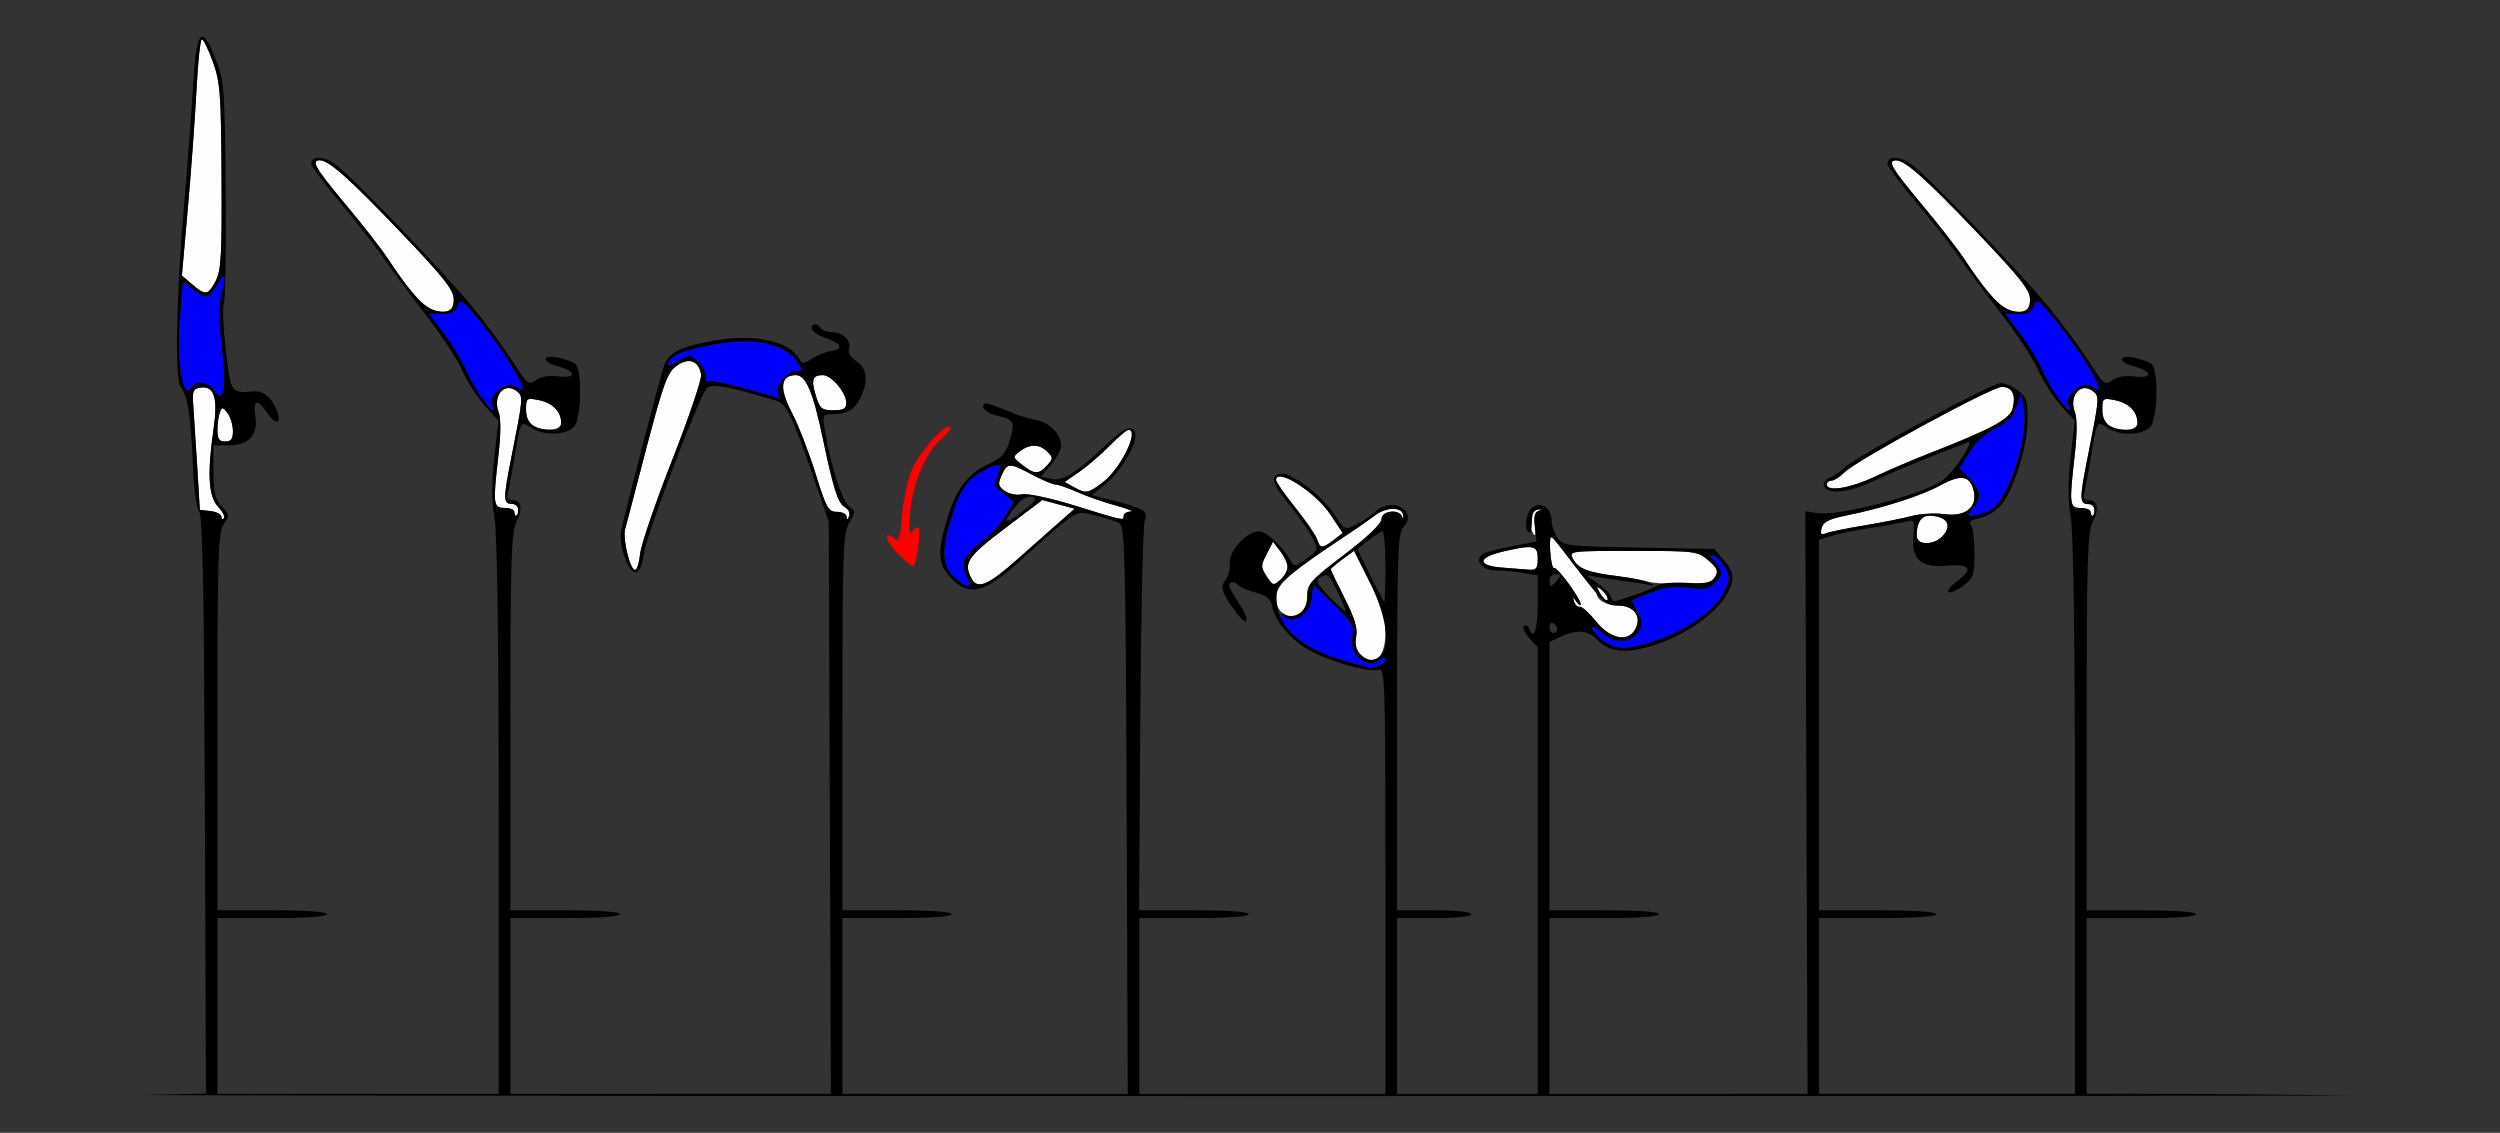 <?xml version="1.0" encoding="UTF-8" standalone="no"?>
<!-- Created with Inkscape (http://www.inkscape.org/) -->

<svg
   xmlns:dc="http://purl.org/dc/elements/1.1/"
   xmlns:cc="http://creativecommons.org/ns#"
   xmlns:rdf="http://www.w3.org/1999/02/22-rdf-syntax-ns#"
   xmlns:svg="http://www.w3.org/2000/svg"
   xmlns="http://www.w3.org/2000/svg"
   xmlns:sodipodi="http://sodipodi.sourceforge.net/DTD/sodipodi-0.dtd"
   xmlns:inkscape="http://www.inkscape.org/namespaces/inkscape"
   id="svg3366"
   version="1.1"
   inkscape:version="0.91 r13725"
   width="800"
   height="362.5"
   viewBox="0 0 800 362.5"
   sodipodi:docname="ub731303.svg">
  <rect x="0" y="0" width="800" height="362.5" fill="#333333" stroke="none"/>
  <defs
     id="defs3370" />
  <sodipodi:namedview
     pagecolor="#cdcdcd"
     bordercolor="#666666"
     borderopacity="1"
     objecttolerance="10"
     gridtolerance="10"
     guidetolerance="10"
     inkscape:pageopacity="0"
     inkscape:pageshadow="2"
     inkscape:window-width="1520"
     inkscape:window-height="937"
     id="namedview3368"
     showgrid="false"
     inkscape:zoom="0.70710678"
     inkscape:cx="328.22723"
     inkscape:cy="118.4028"
     inkscape:window-x="0"
     inkscape:window-y="0"
     inkscape:window-maximized="0"
     inkscape:current-layer="svg3366" />
  <g
     id="g3381"
     transform="translate(-15.325,-2.0329587e-4)">
    <path
       style="fill:#fefefe"
       d="m 450.552,209.259 c -1.376,-1.376 -1.783,-3.15 -1.265,-5.509 0.561,-2.553 -0.421,-5.833 -3.685,-12.314 -2.447,-4.859 -4.449,-9.024 -4.449,-9.256 0,-0.232 1.677,-1.661 3.726,-3.176 l 3.726,-2.755 5.024,9.992 c 3.789,7.536 5.024,11.473 5.024,16.02 0,8.389 -3.6,11.499 -8.101,6.998 z m 75.495,-10.415 c -2.186,-2.72 -4.532,-4.829 -5.215,-4.688 -0.683,0.142 -1.495,-0.586 -1.805,-1.617 -0.501,-1.667 -0.417,-1.667 0.762,0 0.729,1.031 1.335,1.414 1.345,0.85 0.033,-1.756 -7.589,-12.181 -8.496,-11.621 -0.473,0.292 -1.031,-2.087 -1.24,-5.287 -0.425,-6.493 -0.645,-6.622 7.81,4.571 3.278,4.339 6.27,7.578 6.65,7.198 0.949,-0.949 4.055,1.767 4.006,3.503 -0.022,0.775 -0.866,0.318 -1.875,-1.017 -1.009,-1.335 -1.835,-1.869 -1.835,-1.188 0,2.412 3.052,4.239 7.081,4.239 4.956,0 7.528,3.559 5.419,7.5 -2.336,4.365 -8.019,3.263 -12.606,-2.445 z m -100.206,-2.655 c -1.283,-0.747 -2.188,-2.764 -2.188,-4.878 0,-4.039 4.238,-7.956 19.375,-17.907 4.812,-3.164 10.293,-6.942 12.179,-8.396 3.783,-2.917 8.97,-2.899 9.179,0.032 0.077,1.082 -0.089,1.214 -0.391,0.312 -0.869,-2.589 -6.591,-1.931 -6.591,0.758 0,1.464 -4.386,5.661 -11.875,11.364 -10.866,8.275 -11.875,9.402 -11.875,13.26 0,2.889 -0.761,4.624 -2.418,5.511 -2.878,1.54 -2.65,1.542 -5.395,-0.056 z m -99.611,-11.008 c -2.688,-5.022 -1.418,-6.94 10.66,-16.099 l 11.977,-9.082 5.179,1.394 5.179,1.394 -5.198,4.563 c -2.859,2.509 -8.753,7.725 -13.098,11.59 -9.378,8.342 -12.797,9.794 -14.699,6.24 z m 94.438,-0.73 c -1.926,-2.94 -1.928,-3.453 -0.026,-7.131 l 2.05,-3.964 2.328,3.029 c 2.969,3.862 2.984,6.473 0.054,9.125 -2.204,1.995 -2.442,1.938 -4.406,-1.059 z m 121.919,1.641 c -1.253,-0.452 -5.603,-1.231 -9.668,-1.73 -9.483,-1.165 -12.54,-2.349 -14.233,-5.513 -1.355,-2.532 -1.143,-2.56 19.229,-2.56 20.044,0 20.694,0.082 24.106,3.049 2.894,2.516 3.264,3.445 2.115,5.312 -1.134,1.844 -3.05,2.263 -10.332,2.263 -4.917,0 -9.965,-0.37 -11.218,-0.822 z m -326.49,-8.765 c -0.772,-2.867 -1.116,-6.382 -0.764,-7.812 0.352,-1.43 3.446,-13.261 6.876,-26.29 5.441,-20.669 6.667,-24.003 9.614,-26.15 3.907,-2.846 7.195,-1.664 7.861,2.825 0.223,1.502 -3.935,13.773 -9.24,27.268 -5.305,13.496 -9.92,26.975 -10.256,29.954 -0.77,6.833 -2.287,6.909 -4.092,0.205 z m 279.745,4.293 c -7.938,-0.626 -7.73,-3.238 0.408,-5.117 9.932,-2.293 11.155,-2.042 11.155,2.285 0,3.122 -0.471,3.712 -2.812,3.525 -1.547,-0.124 -5.484,-0.436 -8.75,-0.693 z m -59.034,-8.992 c -0.421,-1.326 -3.552,-5.897 -6.959,-10.159 -3.407,-4.262 -6.194,-8.24 -6.194,-8.839 0,-4.2 12.61,3.794 17.406,11.034 l 3.926,5.928 -2.853,2.196 c -3.651,2.81 -4.39,2.788 -5.325,-0.159 z m 191.847,-1.237 c 0,-5.737 2.715,-7.63 8.023,-5.593 4.363,1.674 0.421,7.991 -4.987,7.991 -2.159,0 -3.036,-0.692 -3.036,-2.398 z m -123.27,-1.904 c -1.091,-2.844 -0.004,-6.281 2.034,-6.429 1.333,-0.097 1.383,0.021 0.173,0.414 -1.082,0.352 -1.496,1.853 -1.154,4.183 0.572,3.897 0.072,4.766 -1.054,1.832 z m 92.866,-0.538 c 0.504,-1.927 2.359,-2.878 7.721,-3.956 11.769,-2.366 24.238,-6.359 30.302,-9.703 6.477,-3.571 9.426,-3.121 10.616,1.62 1.343,5.353 -2.583,8.558 -9.347,7.63 -3.021,-0.414 -7.714,-0.155 -10.428,0.576 -2.714,0.731 -9.525,2.086 -15.135,3.011 -5.61,0.925 -11.144,2.059 -12.297,2.52 -1.646,0.659 -1.954,0.294 -1.433,-1.698 z M 86.153,165.33 c 0,-0.756 -1.547,-1.553 -3.438,-1.771 l -3.438,-0.396 -0.877,-14.375 c -0.482,-7.906 -1.045,-16.625 -1.25,-19.375 -0.322,-4.326 -0.005,-5.052 2.355,-5.388 4.364,-0.621 5.602,3.271 4.177,13.128 -2.085,14.419 -1.668,21.686 1.433,24.987 1.492,1.588 2.336,3.265 1.875,3.726 -0.461,0.461 -0.838,0.219 -0.838,-0.537 z m 200.099,0.021 c -0.054,-0.859 -1.461,-1.562 -3.127,-1.562 -2.741,0 -3.392,-1.172 -6.868,-12.359 -2.112,-6.797 -5.525,-15.563 -7.585,-19.479 -4.074,-7.744 -3.605,-11.912 1.338,-11.912 3.228,0 5.469,5.281 8.642,20.367 3.446,16.386 4.829,20.663 7.086,21.926 1.093,0.612 1.678,1.893 1.299,2.847 -0.476,1.201 -0.718,1.254 -0.787,0.172 z m 73.026,-3.546 c -7.886,-2.444 -15.093,-3.981 -16.899,-3.603 -1.756,0.367 -4.223,-0.126 -5.576,-1.115 -2.09,-1.528 -2.22,-2.226 -0.94,-5.036 1.833,-4.022 2.461,-4.031 9.785,-0.137 3.233,1.719 6.566,3.125 7.407,3.125 0.841,0 4.053,1.116 7.137,2.48 3.084,1.364 8.64,3.296 12.346,4.293 3.706,0.997 5.754,1.849 4.551,1.895 -1.203,0.045 -2.188,0.645 -2.188,1.332 0,1.639 0.284,1.697 -15.625,-3.234 z m -179.375,1.984 c 0,-0.688 -1.406,-1.25 -3.125,-1.25 -3.652,0 -3.772,-1.083 -1.915,-17.236 0.739,-6.43 0.749,-11.524 0.026,-13.427 -2.04,-5.366 1.983,-9.872 5.906,-6.616 1.993,1.654 1.969,1.919 -1.938,21.646 -2.568,12.962 -2.519,14.383 0.495,14.383 0.991,0 1.801,0.844 1.801,1.875 0,1.031 -0.281,1.875 -0.625,1.875 -0.344,0 -0.625,-0.562 -0.625,-1.25 z m 178.982,-7.944 -2.893,-1.605 4.809,-3.333 c 2.645,-1.833 7.014,-5.591 9.709,-8.351 2.695,-2.76 5.348,-5.018 5.896,-5.018 3.65,0 -2.37,12.377 -8.173,16.803 -4.757,3.629 -5.348,3.724 -9.349,1.504 z m 241.018,-0.806 c 0,-0.688 0.683,-1.25 1.519,-1.25 0.835,0 2.663,-1.166 4.062,-2.591 3.751,-3.821 47.067,-27.359 50.396,-27.386 3.35,-0.027 4.61,2.471 3.491,6.926 -0.846,3.372 -7.014,6.679 -26.968,14.459 -5.156,2.01 -12.901,5.329 -17.211,7.374 -7.744,3.675 -15.289,4.893 -15.289,2.469 z M 342.403,148.745 c -3.058,-2.434 -3.073,-2.528 -0.699,-4.347 3.153,-2.417 6.271,-2.358 8.794,0.164 1.865,1.865 1.857,2.208 -0.104,4.375 -2.675,2.956 -4.078,2.923 -7.991,-0.192 z M 84.903,137.641 c 0,-2.006 0.348,-4.554 0.773,-5.662 0.694,-1.809 0.944,-1.788 2.46,0.21 0.928,1.223 1.705,3.771 1.727,5.662 0.03,2.617 -0.557,3.438 -2.46,3.438 -1.929,0 -2.5,-0.833 -2.5,-3.648 z M 185.84,136.188 c -1.333,-0.776 -2.188,-2.776 -2.188,-5.118 0,-3.667 0.187,-3.807 4.062,-3.046 4.404,0.865 7.188,3.674 7.188,7.253 0,2.565 -5.307,3.099 -9.062,0.911 z m 90.576,-9.481 c -1.599,-5.211 -1.114,-6.669 2.22,-6.669 2.779,0 7.517,5.621 7.517,8.919 0,1.809 -0.934,2.331 -4.165,2.331 -3.707,0 -4.32,-0.504 -5.571,-4.581 z M 153.028,98.88 C 150.404,97.781 145.522,91.983 139.267,82.538 137.218,79.445 131.18,71.704 125.847,65.338 116.266,53.897 114.742,51.288 117.638,51.288 c 2.944,0 9.429,5.771 26.015,23.15 13.77,14.428 16.875,18.353 16.875,21.329 0,3.96 -2.751,5.102 -7.5,3.113 z m -76.243,-7.904 -3.257,-2.812 1.936,-21.875 c 1.065,-12.031 2.305,-29.047 2.755,-37.812 0.451,-8.766 1.22,-15.938 1.709,-15.938 0.489,0 2.066,3.234 3.503,7.188 2.349,6.463 2.631,10.162 2.794,36.693 0.154,25.047 -0.126,30.1 -1.852,33.438 -2.421,4.681 -3.31,4.812 -7.587,1.12 z"
       id="path3386"
       inkscape:connector-curvature="0"
       sodipodi:nodetypes="ssssscsssssssccssscssssscsssscssssccsscccssssscssscssssssccssssssssssscssssscsssssscccscssssssssssscssssssscsssssscccsssssssscsscsscsssssccscssssssssssssscsscccsssssssssssssssssssssssscsssssss" />
    <path
       style="fill:#0000fe"
       d="m 445.163,211.362 c -8.56,-2.447 -14.79,-6.3 -19.149,-11.841 l -2.794,-3.552 2.8,1.499 c 4.004,2.143 8.589,-1.056 9.114,-6.357 l 0.394,-3.976 6.694,6.466 c 5.609,5.418 6.567,6.975 5.907,9.603 -1.481,5.901 4.562,11.477 8.708,8.035 1.073,-0.89 1.815,-0.987 1.815,-0.237 0,1.204 -2.993,2.889 -4.79,2.698 -0.459,-0.049 -4.375,-1.101 -8.7,-2.338 z m 85.99,-4.71 c -2.686,-0.988 -6.25,-4.28 -6.25,-5.775 0,-0.701 1.302,-0.051 2.893,1.444 6.714,6.307 16.291,0.507 11.425,-6.919 -1.11,-1.694 -1.832,-3.213 -1.606,-3.375 0.227,-0.162 3.117,-1.297 6.422,-2.523 4.325,-1.603 7.598,-1.99 11.674,-1.379 4.455,0.668 6.173,0.388 8.053,-1.313 2.955,-2.674 2.993,-4.021 0.201,-7.171 -1.719,-1.94 -1.786,-2.341 -0.312,-1.873 1.031,0.327 2.7,2.059 3.709,3.848 1.634,2.898 1.604,3.736 -0.273,7.671 -2.818,5.91 -12.273,12.675 -22.006,15.745 -8.092,2.552 -10.6,2.844 -13.931,1.619 z M 320.471,184.47 c -3.803,-3.803 -3.924,-8.474 -0.503,-19.387 2.731,-8.714 4.904,-11.818 10.183,-14.548 5.066,-2.62 6.173,-2.239 4.456,1.53 -1.34,2.941 -1.154,3.55 1.821,5.938 l 3.314,2.66 -2.874,4.744 c -1.581,2.609 -5.201,6.455 -8.044,8.546 -5.291,3.891 -6.266,6.702 -3.876,11.168 1.872,3.498 -0.701,3.124 -4.476,-0.65 z m 326.113,-21.718 c 2.903,-3.208 2.58,-6.067 -1.105,-9.751 l -3.173,-3.173 3.329,-5.207 c 2.015,-3.151 5.365,-6.194 8.486,-7.707 3.8,-1.842 5.521,-3.626 6.54,-6.778 l 1.383,-4.278 0.817,4.355 c 1.243,6.625 -1.134,17.347 -6.224,28.072 -1.827,3.85 -6.175,6.754 -10.112,6.754 -1.825,0 -1.82,-0.21 0.059,-2.286 z M 169.464,127.226 c -1.686,-2.234 -3.984,-6.287 -5.107,-9.006 -1.123,-2.719 -4.244,-7.861 -6.937,-11.428 l -4.895,-6.484 3.991,0.178 c 2.963,0.132 4.293,-0.503 5.162,-2.465 1.098,-2.479 1.485,-2.258 6.26,3.562 10.251,12.498 18.621,27.211 12.669,22.271 -3.143,-2.608 -9.645,2.843 -7.51,6.296 1.761,2.849 -0.881,0.722 -3.633,-2.925 z m -85.541,-2.219 c -1.665,-2.667 -5.852,-3.31 -7.212,-1.109 -2.892,4.679 -4.969,-8.217 -3.726,-23.136 l 0.894,-10.727 3.181,2.502 c 4.242,3.337 4.959,3.194 7.858,-1.56 2.761,-4.528 2.988,-3.887 1.219,3.438 -0.806,3.337 -0.739,8.99 0.2,16.995 1.514,12.905 0.549,18.341 -2.413,13.598 z m 169.854,-0.659 c -5.776,-1.635 -10.979,-2.678 -11.562,-2.317 -0.584,0.361 -1.062,-0.415 -1.062,-1.724 0,-1.309 -1.148,-3.419 -2.551,-4.688 -2.438,-2.206 -2.713,-2.212 -6.234,-0.132 -2.937,1.735 -3.542,1.807 -2.985,0.354 0.901,-2.349 5.36,-4.001 15.729,-5.827 11.775,-2.074 21.723,0.19 25.384,5.777 1.848,2.82 1.816,2.999 -0.535,2.999 -2.799,0 -6.965,5.425 -5.717,7.445 0.444,0.718 0.633,1.256 0.42,1.196 -0.212,-0.06 -5.112,-1.447 -10.887,-3.082 z"
       id="path3382"
       inkscape:connector-curvature="0"
       sodipodi:nodetypes="sscsscsssscssssscsssssssssssssscsssscscssscssscccsscsssssccssscssssssssssssssscs" />
    <path
       style="fill:#fe0000"
       d="m 302.421,176.932 c -3.957,-4.082 -4.634,-7.706 -0.854,-4.569 1.43,1.187 1.846,-0.115 2.434,-7.634 0.39,-4.986 1.844,-11.597 3.23,-14.691 2.61,-5.825 10.779,-14.81 12.185,-13.403 0.44,0.44 -0.883,2.217 -2.94,3.948 -4.938,4.155 -9.216,14.385 -9.937,23.765 -0.414,5.384 -0.213,7.035 0.698,5.727 0.704,-1.011 1.593,-1.525 1.977,-1.142 0.932,0.932 -0.672,12.356 -1.736,12.356 -0.459,0 -2.735,-1.96 -5.057,-4.356 z"
       id="path3380"
       inkscape:connector-curvature="0" />
    <path
       style="fill:#000000"
       d="m 80.162,11.768 c -1.543,-0.193 -2.399,4.701 -3.008,15.146 -0.481,8.25 -1.818,25.969 -2.971,39.375 -2.536,29.509 -2.981,55.122 -1,57.609 2.177,2.734 3.214,9.303 3.824,24.236 0.323,7.901 1.189,14.478 2.041,15.504 1.103,1.328 1.569,25.288 1.83,94.059 l 0.352,92.275 -19.102,0.381 c -10.506,0.209 152.18,0.383 361.523,0.385 209.344,0.002 341.536,-0.164 345.349,-0.164 -48.666,-0.711 -66.21,-0.532 -95.627,-0.535 l -29.684,0 -46.289,0 0,-28.125 0,-28.125 18.75,0 c 11.667,0 18.75,-0.472 18.75,-1.25 0,-0.778 -7.083,-1.25 -18.75,-1.25 l -18.75,0 0,-59.279 0,-59.277 4.062,-1.27 c 2.234,-0.698 8,-1.864 12.812,-2.594 4.812,-0.73 9.894,-1.644 11.291,-2.029 2.306,-0.637 2.496,-0.228 2.051,4.436 -0.737,7.73 2.237,10.43 10.719,9.727 7.57,-0.628 8.621,1.079 3.129,5.08 -1.889,1.376 -3.058,2.88 -2.598,3.34 0.46,0.46 2.513,-0.402 4.561,-1.916 3.426,-2.533 3.724,-3.365 3.73,-10.422 0.004,-4.218 -0.511,-8.301 -1.145,-9.072 -0.792,-0.964 0.037,-1.641 2.654,-2.164 2.094,-0.419 5.077,-2.13 6.627,-3.803 4.142,-4.47 8.742,-18.626 8.859,-27.268 0.088,-6.474 -0.289,-7.698 -3.014,-9.791 -1.713,-1.316 -4.24,-2.393 -5.615,-2.396 -2.927,-0.006 -46.326,23.499 -50,27.08 -1.375,1.34 -3.531,2.814 -4.791,3.277 -1.26,0.463 -2.061,1.545 -1.779,2.404 0.998,3.039 7.648,2.449 15.906,-1.412 4.49,-2.099 12.664,-5.579 18.164,-7.732 5.5,-2.154 10.791,-4.234 11.758,-4.625 2.976,-1.203 -4.303,9.775 -8.188,12.348 -6.928,4.589 -33.09,11.33 -39.82,10.262 l -3.75,-0.596 0.359,93.221 0.357,93.223 -41.295,0 -41.297,0 0,-28.125 0,-28.125 17.5,0 c 10.833,0 17.5,-0.476 17.5,-1.25 0,-0.774 -6.667,-1.25 -17.5,-1.25 l -17.5,0 0,-42.914 0,-42.914 2.812,-1.367 c 5.632,-2.738 9.457,-2.588 12.342,0.482 3.994,4.252 9.207,4.75 18.596,1.775 9.3,-2.946 18.97,-9.562 22.543,-15.422 3.202,-5.251 3.093,-7.513 -0.559,-11.76 l -3.016,-3.506 -24.139,-0.436 c -22.871,-0.411 -24.236,-0.571 -25.982,-3.064 -1.014,-1.448 -1.873,-4.002 -1.908,-5.674 -0.085,-4.024 -3.528,-6.264 -6.209,-4.039 -2.034,1.688 -2.718,6.982 -1.037,8.021 0.518,0.32 0.94,-1.179 0.938,-3.332 -0.004,-2.832 0.607,-3.974 2.207,-4.131 1.736,-0.17 1.781,-0.086 0.209,0.393 -1.506,0.458 -1.87,1.763 -1.467,5.25 l 0.535,4.639 -8.244,1.562 c -4.535,0.86 -8.743,2.06 -9.35,2.666 -2.193,2.189 0.339,5.019 4.502,5.033 2.256,0.008 6.211,0.361 8.789,0.787 l 4.688,0.775 0,9.211 c 0,8.26 -1.344,11.867 -2.85,7.65 -0.307,-0.859 -1.011,-1.139 -1.566,-0.621 -0.555,0.518 0.211,2.242 1.703,3.83 l 2.713,2.889 0,71.482 0,71.482 -22.5,0 -22.5,0 0,-28.125 0,-28.125 11.875,0 c 7.083,0 11.875,-0.504 11.875,-1.25 0,-0.746 -4.792,-1.25 -11.875,-1.25 l -11.875,0 0,-60.215 c 0,-55.028 0.184,-60.416 2.135,-62.572 4.554,-5.032 -3.665,-9.664 -8.818,-4.969 -1.48,1.348 -4.347,3.296 -6.371,4.328 -3.671,1.872 -3.687,1.863 -7.422,-3.775 -3.85,-5.812 -13.738,-13.135 -16.906,-12.52 -3.391,0.658 -2.69,3.152 2.771,9.861 3.015,3.704 6.382,8.48 7.482,10.611 1.975,3.825 1.951,3.913 -1.855,6.727 -3.397,2.512 -3.988,2.615 -4.961,0.877 -2.778,-4.965 -7.758,-9.604 -10.307,-9.604 -3.969,0 -9.81,6.476 -9.307,10.318 0.222,1.696 -0.377,4.024 -1.332,5.174 -1.881,2.266 -1.134,4.487 3.611,10.738 3.672,4.837 4.291,2.132 0.717,-3.135 -1.753,-2.583 -3.188,-5.18 -3.188,-5.771 0,-1.413 1.694,-1.373 3.188,0.076 0.653,0.634 3.156,1.655 5.562,2.268 3.189,0.812 4.544,1.94 5,4.16 0.938,4.573 4.545,9.265 10.055,13.084 5.534,3.835 20.559,8.458 23.971,7.375 2.115,-0.671 2.225,2.669 2.225,67.502 l 0,68.211 -39.375,0 -39.375,0 0,-28.125 0,-28.125 17.5,0 c 10.833,0 17.5,-0.476 17.5,-1.25 0,-0.774 -6.677,-1.25 -17.533,-1.25 l -17.535,0 0.391,-60.938 c 0.214,-33.516 0.853,-62.187 1.42,-63.715 1.157,-3.117 -0.183,-3.941 -10.869,-6.674 l -6.004,-1.537 4.477,-3.689 c 4.455,-3.672 9.404,-11.671 9.404,-15.199 0,-4.009 -3.001,-3.292 -8.557,2.043 -9.876,9.483 -14.763,12.588 -18.381,11.68 l -3.213,-0.807 3.201,-3.803 c 1.76,-2.092 3.199,-4.76 3.199,-5.93 0,-3.653 -3.584,-7.451 -7.814,-8.281 -2.234,-0.438 -5.186,-1.256 -6.561,-1.818 -8.366,-3.418 -9.756,-3.869 -10.287,-3.338 -1.205,1.205 1.058,3.089 4.662,3.881 4.921,1.081 5.347,2.053 3.494,7.99 -1.216,3.895 -2.594,5.475 -6.188,7.096 -6.918,3.119 -10.651,7.772 -13.479,16.793 -3.625,11.565 -3.377,15.638 1.23,20.246 5.545,5.545 10.371,4.41 20.75,-4.877 20.389,-18.244 18.449,-17.051 25.135,-15.447 3.274,0.785 6.793,1.947 7.818,2.58 1.619,1.001 1.909,13.056 2.201,91.822 l 0.336,90.672 -45.648,0 -45.65,0 0,-28.125 0,-28.125 17.5,0 c 10.833,0 17.5,-0.476 17.5,-1.25 0,-0.774 -6.667,-1.25 -17.5,-1.25 l -17.5,0 0,-60.121 c 0,-55.005 0.186,-60.435 2.188,-63.842 2.096,-3.567 2.092,-3.794 -0.119,-5.418 -2.22,-1.631 -5.768,-12.786 -7.65,-24.057 -0.847,-5.073 -0.745,-5.312 2.246,-5.312 4.826,0 7.016,-1.238 9.008,-5.09 2.739,-5.296 2.301,-9.544 -1.221,-11.852 -1.785,-1.169 -2.765,-2.743 -2.361,-3.795 0.977,-2.545 -1.873,-5.514 -5.293,-5.514 -1.594,0 -3.247,-0.562 -3.672,-1.25 -1.112,-1.799 -3.428,-1.543 -2.822,0.312 0.281,0.859 2.33,2.163 4.553,2.898 4.912,1.625 5.597,3.511 1.486,4.092 -1.668,0.236 -4.4,1.323 -6.07,2.418 -2.796,1.832 -3.132,1.823 -4.217,-0.115 -3.056,-5.461 -14.18,-7.869 -26.521,-5.742 -11.237,1.937 -15.111,3.857 -16.656,8.264 -1.333,3.801 -12.73,47.785 -13.699,52.873 -0.814,4.272 2.263,13.125 4.562,13.125 1.257,0 2.126,-1.894 2.695,-5.877 0.911,-6.365 17.766,-50.63 20.252,-53.182 1.428,-1.467 6.946,-0.433 22.389,4.199 2.946,0.884 4.978,5.084 11.254,23.268 l 5.295,15.342 0.344,91.562 0.344,91.562 -51.281,0 -51.281,0 0,-28.125 0,-28.125 17.5,0 c 10.833,0 17.5,-0.476 17.5,-1.25 0,-0.774 -6.667,-1.25 -17.5,-1.25 l -17.5,0 0.008,-60.312 c 0.007,-51.697 0.28,-60.837 1.92,-63.98 2.161,-4.143 1.616,-6.957 -1.348,-6.957 -1.298,0 -1.787,-0.767 -1.398,-2.188 0.329,-1.203 1.254,-6.125 2.057,-10.938 2.093,-12.549 2.002,-12.375 5.281,-10.078 3.811,2.67 11.336,2.514 13.871,-0.287 2.369,-2.618 2.652,-18.281 0.363,-20.117 -0.758,-0.608 -3.207,-1.495 -5.441,-1.973 -5.359,-1.146 -5.436,1.402 -0.084,2.789 5.877,1.523 5.992,3.961 0.152,3.211 -3.063,-0.393 -5.624,0.039 -7.195,1.215 -2.285,1.71 -2.761,1.325 -7.5,-6.07 -2.783,-4.343 -8.429,-12.012 -12.547,-17.043 -9.236,-11.283 -38.541,-41.83 -44.002,-45.867 -3.833,-2.833 -7.887,-2.939 -7.887,-0.207 0,0.702 4.363,6.485 9.695,12.852 5.332,6.367 11.379,14.097 13.438,17.178 2.059,3.081 7.91,10.956 13.002,17.5 5.092,6.544 10.56,14.831 12.152,18.418 1.592,3.587 4.861,8.698 7.264,11.357 l 4.369,4.836 -1.303,11.662 c -0.916,8.207 -0.904,13.947 0.041,19.371 0.871,5.002 1.342,38.723 1.342,96.043 l 0,88.336 -45,0 -45,0 0,-28.125 0,-28.125 17.5,0 c 10.833,0 17.5,-0.476 17.5,-1.25 0,-0.774 -6.667,-1.25 -17.5,-1.25 l -17.5,0 0,-60.348 c 0,-53.403 0.232,-60.677 2.01,-63.215 1.879,-2.682 1.838,-3.05 -0.625,-5.672 -2.136,-2.274 -2.635,-4.382 -2.635,-11.16 l 0,-8.355 4.807,0 c 6.466,0 9.539,-3.353 8.566,-9.348 -0.836,-5.152 0.719,-5.701 3.617,-1.277 2.549,3.89 4.72,4.08 3.572,0.312 -1.297,-4.255 -4.422,-7.242 -7.332,-7.008 -7.787,0.625 -7.666,0.795 -9.309,-13.338 C 86.733,104.645 86.45,98.07 86.945,97.27 87.44,96.469 87.707,80.196 87.541,61.107 87.257,28.523 87.068,25.957 84.434,19.156 82.596,14.412 81.218,11.899 80.162,11.768 Z m -0.234,0.771 c 0.489,0 2.067,3.234 3.504,7.188 2.349,6.463 2.63,10.16 2.793,36.691 0.154,25.047 -0.127,30.1 -1.854,33.438 -2.421,4.681 -3.309,4.814 -7.586,1.121 l -3.258,-2.812 1.936,-21.875 c 1.065,-12.031 2.305,-29.047 2.756,-37.812 0.451,-8.766 1.219,-15.938 1.709,-15.938 z m 37.711,38.75 c 2.944,0 9.428,5.77 26.014,23.148 13.77,14.428 16.875,18.355 16.875,21.33 0,2.728 -0.63,3.71 -2.5,3.902 -5.482,0.563 -9.43,-3.042 -18.76,-17.131 -2.049,-3.094 -8.088,-10.834 -13.42,-17.201 C 116.266,53.897 114.742,51.289 117.639,51.289 Z M 87.131,88.127 c 0.364,0.16 6.92e-4,2.167 -0.994,6.287 -0.806,3.337 -0.74,8.989 0.199,16.994 1.514,12.905 0.55,18.341 -2.412,13.598 -1.665,-2.667 -5.852,-3.311 -7.213,-1.109 -2.892,4.679 -4.969,-8.216 -3.727,-23.135 l 0.893,-10.729 3.182,2.502 c 4.242,3.337 4.959,3.196 7.857,-1.559 1.208,-1.981 1.932,-2.974 2.215,-2.85 z m 75.752,8.396 c 0.801,-0.029 2.073,1.423 5.057,5.061 10.251,12.498 18.62,27.211 12.668,22.271 -3.143,-2.608 -9.644,2.841 -7.51,6.295 0.386,0.625 0.418,1.139 0.068,1.139 -1.262,0 -6.813,-8.237 -8.809,-13.07 -1.123,-2.719 -4.243,-7.862 -6.936,-11.428 l -4.896,-6.482 3.992,0.178 c 2.963,0.132 4.293,-0.503 5.162,-2.465 0.412,-0.93 0.722,-1.481 1.203,-1.498 z m 90.648,12.73 c 7.937,0.024 14.219,2.344 16.965,6.535 1.848,2.82 1.816,3 -0.535,3 -2.799,0 -6.965,5.424 -5.717,7.443 0.444,0.718 0.632,1.257 0.42,1.197 -0.212,-0.06 -5.111,-1.447 -10.887,-3.082 -5.776,-1.635 -10.979,-2.679 -11.562,-2.318 -0.584,0.361 -1.062,-0.414 -1.062,-1.723 0,-1.309 -1.148,-3.42 -2.551,-4.689 -2.438,-2.206 -2.713,-2.213 -6.234,-0.133 -2.937,1.735 -3.542,1.808 -2.984,0.355 0.901,-2.349 5.36,-4.002 15.729,-5.828 2.944,-0.519 5.774,-0.766 8.42,-0.758 z m -17.682,6.279 c 1.976,0.046 3.417,1.559 3.834,4.365 0.223,1.502 -3.935,13.774 -9.24,27.27 -5.305,13.496 -9.92,26.974 -10.256,29.953 -0.336,2.979 -1.077,5.418 -1.648,5.418 -1.506,0 -3.96,-9.964 -3.207,-13.025 0.352,-1.43 3.445,-13.26 6.875,-26.289 5.441,-20.669 6.668,-24.003 9.615,-26.15 1.465,-1.067 2.842,-1.569 4.027,-1.541 z m 34.16,4.506 c 3.228,0 5.469,5.279 8.643,20.365 3.446,16.386 4.829,20.664 7.086,21.928 1.093,0.612 1.679,1.892 1.301,2.846 -0.476,1.201 -0.719,1.255 -0.787,0.174 -0.054,-0.859 -1.462,-1.562 -3.127,-1.562 -2.741,0 -3.392,-1.172 -6.867,-12.359 -2.112,-6.797 -5.526,-15.564 -7.586,-19.48 -4.074,-7.744 -3.606,-11.91 1.338,-11.91 z m 8.627,0 c 2.779,0 7.516,5.621 7.516,8.918 0,1.809 -0.933,2.332 -4.164,2.332 -3.707,0 -4.321,-0.505 -5.572,-4.582 -1.599,-5.211 -1.113,-6.668 2.221,-6.668 z m 377.242,3.771 c 3.35,-0.027 4.61,2.471 3.492,6.926 -0.846,3.372 -7.014,6.679 -26.969,14.459 -5.156,2.01 -12.901,5.33 -17.211,7.375 -7.744,3.675 -15.289,4.893 -15.289,2.469 0,-0.688 0.684,-1.25 1.52,-1.25 0.835,0 2.663,-1.167 4.062,-2.592 3.751,-3.821 47.066,-27.36 50.395,-27.387 z m -575.592,0.15 c 3.726,-0.048 4.733,3.95 3.396,13.191 -2.085,14.419 -1.67,21.687 1.432,24.988 1.492,1.588 2.336,3.266 1.875,3.727 -0.461,0.461 -0.838,0.219 -0.838,-0.537 0,-0.756 -1.547,-1.554 -3.438,-1.771 l -3.438,-0.395 -0.877,-14.375 c -0.482,-7.906 -1.045,-16.625 -1.25,-19.375 -0.322,-4.326 -0.005,-5.053 2.355,-5.389 0.273,-0.039 0.533,-0.061 0.781,-0.065 z m 97.643,0.205 c 0.897,-0.048 1.884,0.28 2.865,1.094 1.993,1.654 1.97,1.92 -1.938,21.646 -2.568,12.962 -2.52,14.383 0.494,14.383 0.991,0 1.801,0.844 1.801,1.875 0,1.031 -0.281,1.875 -0.625,1.875 -0.344,0 -0.625,-0.562 -0.625,-1.25 0,-0.688 -1.406,-1.25 -3.125,-1.25 -3.652,0 -3.771,-1.083 -1.914,-17.236 0.739,-6.43 0.749,-11.525 0.025,-13.428 -1.53,-4.024 0.35,-7.564 3.041,-7.709 z m 484.113,1.689 0.818,4.355 c 1.873,9.984 -5.04,30.596 -11.203,33.404 -1.718,0.783 -4.027,1.424 -5.133,1.424 -1.825,0 -1.82,-0.211 0.059,-2.287 2.903,-3.208 2.581,-6.066 -1.104,-9.75 l -3.174,-3.174 3.328,-5.207 c 2.015,-3.151 5.366,-6.194 8.486,-7.707 3.8,-1.842 5.52,-3.627 6.539,-6.779 z m -476.598,1.807 c 0.563,0.037 1.301,0.171 2.27,0.361 4.404,0.865 7.188,3.675 7.188,7.254 0,1.643 -0.94,2.25 -3.438,2.223 -5.315,-0.059 -7.812,-2.114 -7.812,-6.43 0,-2.751 0.105,-3.518 1.793,-3.408 z m -98.848,2.994 c 0.339,0.029 0.781,0.534 1.539,1.533 0.928,1.223 1.705,3.771 1.727,5.662 0.03,2.617 -0.557,3.438 -2.461,3.438 -1.929,0 -2.5,-0.834 -2.5,-3.648 0,-2.006 0.348,-4.554 0.773,-5.662 0.347,-0.905 0.583,-1.351 0.922,-1.322 z m 289.809,6.883 c 3.65,0 -2.369,12.377 -8.172,16.803 -4.757,3.629 -5.349,3.722 -9.35,1.502 l -2.893,-1.604 4.809,-3.334 c 2.645,-1.833 7.014,-5.59 9.709,-8.35 2.695,-2.76 5.348,-5.018 5.896,-5.018 z m -30.068,5.088 c 1.489,0.028 2.899,0.674 4.16,1.936 1.865,1.865 1.856,2.208 -0.105,4.375 -2.675,2.956 -4.078,2.921 -7.99,-0.193 -3.058,-2.434 -3.071,-2.526 -0.697,-4.346 1.577,-1.208 3.144,-1.799 4.633,-1.771 z m -11.717,6.225 c 1.023,0.045 0.95,1.095 -0.016,3.215 -1.34,2.941 -1.152,3.55 1.822,5.938 l 3.314,2.66 -2.875,4.742 c -1.581,2.609 -5.202,6.456 -8.045,8.547 -5.291,3.891 -6.265,6.702 -3.875,11.168 1.872,3.498 -0.702,3.124 -4.477,-0.65 -3.803,-3.803 -3.924,-8.475 -0.504,-19.389 2.731,-8.714 4.905,-11.817 10.184,-14.547 2.216,-1.146 3.675,-1.719 4.471,-1.684 z m 4.074,0.162 c 1.302,-0.018 3.291,0.953 6.953,2.9 3.233,1.719 6.565,3.125 7.406,3.125 0.841,0 4.055,1.116 7.139,2.48 3.084,1.364 8.639,3.294 12.346,4.291 3.706,0.997 5.754,1.849 4.551,1.895 -1.203,0.045 -2.188,0.646 -2.188,1.334 0,1.639 0.284,1.697 -15.625,-3.234 -7.886,-2.444 -15.092,-3.982 -16.898,-3.604 -1.756,0.367 -4.224,-0.126 -5.576,-1.115 -2.09,-1.528 -2.22,-2.226 -0.939,-5.035 0.916,-2.011 1.53,-3.019 2.832,-3.037 z m 86.152,3.453 c 3.259,-0.067 12.315,6.313 16.211,12.195 l 3.926,5.928 -2.854,2.197 c -3.651,2.81 -4.389,2.787 -5.324,-0.16 -0.421,-1.326 -3.552,-5.896 -6.959,-10.158 -3.407,-4.262 -6.195,-8.24 -6.195,-8.84 0,-0.787 0.443,-1.147 1.195,-1.162 z m 218.049,0.469 c 2.097,-5.2e-4 3.323,1.308 3.992,3.975 1.343,5.353 -2.583,8.558 -9.348,7.631 -3.021,-0.414 -7.714,-0.155 -10.428,0.576 -2.714,0.731 -9.525,2.085 -15.135,3.01 -5.61,0.925 -11.144,2.058 -12.297,2.52 -1.646,0.659 -1.955,0.295 -1.434,-1.697 0.504,-1.927 2.361,-2.879 7.723,-3.957 11.769,-2.366 24.238,-6.357 30.303,-9.701 2.833,-1.562 4.992,-2.355 6.623,-2.355 z m -297.949,5.99 c 0.2,-0.009 0.394,0.005 0.58,0.041 1.973,0.38 1.478,1.176 -2.869,4.619 -5.808,4.6 -6.774,3.99 -2.379,-1.502 1.567,-1.958 3.268,-3.096 4.668,-3.158 z m 3.92,1.074 5.178,1.395 5.178,1.395 -5.197,4.562 c -2.859,2.509 -8.753,7.725 -13.098,11.59 -9.378,8.342 -12.797,9.792 -14.699,6.238 -2.688,-5.022 -1.418,-6.938 10.66,-16.098 z m 112.27,2.83 c 1.796,0.006 3.144,0.743 3.248,2.209 0.077,1.082 -0.088,1.214 -0.391,0.312 -0.869,-2.589 -6.592,-1.932 -6.592,0.758 0,1.464 -4.386,5.66 -11.875,11.363 -10.866,8.275 -11.875,9.403 -11.875,13.262 0,4.639 -3.133,7.324 -7.096,6.08 -2.186,-0.686 -2.187,-0.657 -0.023,0.729 3.378,2.164 8.1,-1.366 8.602,-6.432 l 0.393,-3.977 6.695,6.465 c 5.609,5.418 6.566,6.976 5.906,9.604 -1.481,5.901 4.562,11.477 8.709,8.035 1.073,-0.89 1.814,-0.987 1.814,-0.236 0,0.698 -0.889,1.61 -1.977,2.027 -2.492,0.956 -2.177,1.003 -11.375,-1.629 -13.199,-3.777 -20.964,-10.568 -21.447,-18.754 -0.258,-4.375 0.255,-5.306 5.068,-9.18 2.946,-2.371 9.293,-6.901 14.105,-10.064 4.812,-3.164 10.294,-6.942 12.18,-8.396 1.892,-1.459 4.134,-2.182 5.93,-2.176 z m 171.297,2.209 c 5.984,0 7.934,3.107 4.256,6.785 -2.857,2.857 -8.037,2.577 -8.037,-0.434 0,-4.005 1.397,-6.352 3.781,-6.352 z m -174.719,5.006 c 0.516,-0.003 0.938,5.057 0.938,11.244 0,6.188 -0.159,11.25 -0.355,11.25 -0.196,0 -2.221,-3.779 -4.498,-8.396 l -4.139,-8.395 3.559,-2.85 c 1.958,-1.567 3.98,-2.85 4.496,-2.854 z m 54.182,1.709 c 0.071,0.014 0.15,0.067 0.232,0.16 0.611,0.688 4.65,5.891 8.975,11.562 7.082,9.289 8.277,10.312 12.037,10.312 5.051,0 7.64,3.523 5.512,7.5 -2.336,4.365 -8.019,3.262 -12.605,-2.445 -2.186,-2.72 -4.532,-4.829 -5.215,-4.688 -0.683,0.142 -1.495,-0.586 -1.805,-1.617 -0.501,-1.667 -0.417,-1.667 0.762,0 0.729,1.031 1.334,1.413 1.344,0.85 0.033,-1.756 -7.589,-12.181 -8.496,-11.621 -0.473,0.292 -1.031,-2.087 -1.24,-5.287 -0.199,-3.036 0.002,-4.826 0.5,-4.727 z m -89.205,1.602 2.328,3.029 c 1.281,1.666 2.34,3.925 2.355,5.021 0.015,1.097 -1.021,2.944 -2.303,4.104 -2.204,1.995 -2.441,1.938 -4.404,-1.059 -1.926,-2.94 -1.93,-3.454 -0.027,-7.133 z m 81.451,1.723 c 2.783,-0.106 3.26,1.006 3.26,3.711 0,3.122 -0.471,3.711 -2.812,3.523 -1.547,-0.124 -5.484,-0.436 -8.75,-0.693 -7.938,-0.626 -7.729,-3.237 0.408,-5.115 3.725,-0.86 6.225,-1.362 7.895,-1.426 z m -55.537,1.17 5.023,9.992 c 5.26,10.461 6.737,20.335 3.523,23.549 -3.645,3.645 -9.076,-0.526 -7.865,-6.039 0.561,-2.553 -0.421,-5.833 -3.686,-12.314 -2.447,-4.859 -4.449,-9.024 -4.449,-9.256 0,-0.232 1.677,-1.661 3.727,-3.176 z m 89.309,0.041 c 20.044,0 20.695,0.082 24.107,3.049 2.91,2.53 3.266,3.435 2.092,5.312 -1.169,1.87 -2.756,2.192 -9.127,1.852 -4.241,-0.227 -8.387,0.115 -9.211,0.76 -0.824,0.645 -4.27,2.096 -7.658,3.225 -7.393,2.463 -6.548,2.441 -7.414,0.184 -0.394,-1.027 -2.563,-3.039 -4.82,-4.471 -2.385,-1.513 -3.058,-2.347 -1.605,-1.988 1.375,0.339 5.312,0.987 8.75,1.438 3.438,0.451 7.656,1.073 9.375,1.383 2.825,0.51 2.875,0.452 0.516,-0.6 -1.435,-0.64 -5.935,-1.571 -10,-2.07 -9.483,-1.165 -12.539,-2.349 -14.232,-5.514 -1.355,-2.532 -1.144,-2.559 19.229,-2.559 z m 24.924,1.303 c 0.174,-0.002 0.446,0.059 0.814,0.176 1.031,0.327 2.7,2.06 3.709,3.85 1.634,2.898 1.605,3.734 -0.271,7.67 -2.818,5.91 -12.273,12.676 -22.006,15.746 -8.092,2.552 -10.601,2.844 -13.932,1.619 -2.686,-0.988 -6.25,-4.281 -6.25,-5.775 0,-0.701 1.303,-0.051 2.895,1.443 6.714,6.307 16.29,0.507 11.424,-6.92 -1.11,-1.694 -1.832,-3.211 -1.605,-3.373 0.227,-0.162 3.116,-1.298 6.422,-2.523 4.325,-1.603 7.598,-1.99 11.674,-1.379 4.455,0.668 6.174,0.388 8.053,-1.312 2.955,-2.674 2.992,-4.022 0.201,-7.172 -1.289,-1.455 -1.649,-2.042 -1.127,-2.049 z m -49.656,6.197 c 1.661,0 1.745,0.339 0.471,1.875 -0.856,1.031 -1.768,1.875 -2.027,1.875 -0.26,0 -0.473,-0.844 -0.473,-1.875 0,-1.031 0.914,-1.875 2.029,-1.875 z m -73.67,0.217 c 1.138,-0.077 1.898,1.336 3.949,5.559 1.543,3.177 2.641,5.895 2.438,6.041 -0.203,0.146 -2.546,-1.957 -5.205,-4.674 -3.753,-3.834 -4.452,-5.181 -3.125,-6.021 0.831,-0.527 1.426,-0.869 1.943,-0.904 z m 86.881,3.625 c 0.099,-0.099 0.647,0.408 1.727,1.439 1.243,1.187 1.917,2.501 1.498,2.92 -0.419,0.419 -1.436,-0.552 -2.26,-2.158 -0.716,-1.396 -1.064,-2.102 -0.965,-2.201 z m -14.475,11.637 c 0.149,-0.007 0.312,0.04 0.484,0.146 0.688,0.425 1.25,1.3 1.25,1.947 0,0.647 -0.562,1.178 -1.25,1.178 -0.688,0 -1.25,-0.877 -1.25,-1.949 0,-0.804 0.317,-1.302 0.766,-1.322 z"
       id="path3378"
       inkscape:connector-curvature="0"
       sodipodi:nodetypes="sssssssccsccccccsssccccscssssscssssscsssssssccccccccsssccccssscccscsscsscccssccsssccccccccssscsssssssssssssssssssssscccccsssccscccsscccssssssssssssscccccssscsssssssssscsssssssssssccccccccssscsssssssssssssssssssscccsscccccssscsssscsssssssssssssscccsssssssssssssscccssssscsscccsssssccscsssssssssssssssssscssssssssssssssssssssssscccscssscssssssssccssssccscccsssscssssssssscccssscsssssssccssssssssscscsssssscccsssscsssssssssscssccccccssccsssscssscccssssssssssssssccsccscccsssscsscssccccssscssssssccssssccssssssssssssscsccssssssscsssscssssssscsssssssssssssccsssc" />
    <path
       style="fill:#fefefe"
       d="m 622.042,51.314 c -2.896,0 -1.373,2.608 8.209,14.049 5.332,6.367 11.371,14.107 13.42,17.201 6.255,9.445 11.138,15.243 13.762,16.342 4.749,1.989 7.5,0.847 7.5,-3.113 0,-2.975 -3.106,-6.902 -16.875,-21.33 C 631.472,57.083 624.986,51.314 622.042,51.314 Z m 60.293,72.877 c -2.691,0.145 -4.573,3.686 -3.043,7.711 0.723,1.903 0.714,6.995 -0.025,13.426 -1.857,16.153 -1.736,17.236 1.916,17.236 1.719,0 3.125,0.562 3.125,1.25 0,0.688 0.281,1.25 0.625,1.25 0.344,0 0.625,-0.844 0.625,-1.875 0,-1.031 -0.812,-1.875 -1.803,-1.875 -3.014,0 -3.062,-1.421 -0.494,-14.383 3.908,-19.727 3.931,-19.992 1.938,-21.646 -0.981,-0.814 -1.966,-1.142 -2.863,-1.094 z m 7.516,3.496 c -1.688,-0.11 -1.793,0.658 -1.793,3.408 0,2.342 0.855,4.341 2.188,5.117 3.756,2.188 9.062,1.655 9.062,-0.91 0,-3.579 -2.783,-6.389 -7.188,-7.254 -0.969,-0.19 -1.707,-0.325 -2.27,-0.361 z"
       id="path3357"
       inkscape:connector-curvature="0" />
    <path
       inkscape:connector-curvature="0"
       id="path3359"
       d="m 673.868,127.251 c -1.686,-2.234 -3.984,-6.287 -5.107,-9.006 -1.123,-2.719 -4.244,-7.861 -6.937,-11.428 l -4.895,-6.484 3.991,0.178 c 2.963,0.132 4.293,-0.503 5.162,-2.465 1.098,-2.479 1.485,-2.258 6.26,3.562 10.251,12.498 18.621,27.211 12.669,22.271 -3.143,-2.608 -9.645,2.843 -7.51,6.296 1.761,2.849 -0.881,0.722 -3.633,-2.925 z"
       style="fill:#0000fe"
       sodipodi:nodetypes="csscssssscc" />
    <path
       style="fill:#000000"
       d="m 621.813,50.527 c -1.493,-0.039 -2.506,0.618 -2.506,1.984 0,0.702 4.361,6.485 9.693,12.852 5.332,6.367 11.379,14.097 13.438,17.178 2.059,3.081 7.91,10.956 13.002,17.5 5.092,6.544 10.562,14.833 12.154,18.42 1.592,3.587 4.861,8.696 7.264,11.355 l 4.369,4.836 -1.303,11.662 c -0.916,8.207 -0.905,13.947 0.039,19.371 0.871,5.002 1.344,38.723 1.344,96.043 l 0,88.336 -26.887,0.117 0.072,0.447 c 22,0.027 50.749,-0.24 63.425,-0.247 l -32.86,-0.317 0,-28.125 0,-28.125 17.5,0 c 10.833,0 17.5,-0.476 17.5,-1.25 0,-0.774 -6.667,-1.25 -17.5,-1.25 l -17.5,0 0.008,-60.312 c 0.007,-51.697 0.28,-60.837 1.92,-63.98 2.161,-4.143 1.616,-6.957 -1.348,-6.957 -1.298,0 -1.789,-0.767 -1.4,-2.188 0.329,-1.203 1.256,-6.125 2.059,-10.938 2.093,-12.549 2,-12.375 5.279,-10.078 3.811,2.67 11.336,2.514 13.871,-0.287 2.369,-2.618 2.652,-18.279 0.363,-20.115 -0.758,-0.608 -3.205,-1.497 -5.439,-1.975 -5.359,-1.146 -5.438,1.402 -0.086,2.789 5.877,1.523 5.992,3.961 0.152,3.211 -3.063,-0.393 -5.622,0.039 -7.193,1.215 -2.285,1.71 -2.761,1.325 -7.5,-6.07 -2.783,-4.343 -8.431,-12.012 -12.549,-17.043 -9.236,-11.283 -38.539,-41.83 -44,-45.867 -1.916,-1.417 -3.888,-2.152 -5.381,-2.191 z m 0.229,0.787 c 2.944,0 9.43,5.77 26.016,23.148 13.77,14.428 16.875,18.355 16.875,21.33 0,2.728 -0.63,3.71 -2.5,3.902 -5.482,0.563 -9.432,-3.042 -18.762,-17.131 C 641.622,79.47 635.583,71.729 630.251,65.363 620.669,53.922 619.145,51.314 622.042,51.314 Z m 45.246,45.234 c 0.801,-0.029 2.071,1.423 5.055,5.061 10.251,12.498 18.621,27.211 12.67,22.271 -3.143,-2.608 -9.646,2.841 -7.512,6.295 0.386,0.625 0.418,1.139 0.068,1.139 -1.262,0 -6.811,-8.237 -8.807,-13.07 -1.123,-2.719 -4.245,-7.862 -6.938,-11.428 l -4.895,-6.482 3.99,0.178 c 2.963,0.132 4.293,-0.503 5.162,-2.465 0.412,-0.93 0.724,-1.481 1.205,-1.498 z m 15.047,27.643 c 0.897,-0.048 1.882,0.28 2.863,1.094 1.993,1.654 1.97,1.92 -1.938,21.646 -2.568,12.962 -2.518,14.383 0.496,14.383 0.991,0 1.801,0.844 1.801,1.875 0,1.031 -0.281,1.875 -0.625,1.875 -0.344,0 -0.625,-0.562 -0.625,-1.25 0,-0.688 -1.406,-1.25 -3.125,-1.25 -3.652,0 -3.773,-1.083 -1.916,-17.236 0.739,-6.43 0.749,-11.523 0.025,-13.426 -1.53,-4.024 0.352,-7.566 3.043,-7.711 z m 7.516,3.496 c 0.563,0.037 1.301,0.171 2.27,0.361 4.404,0.865 7.188,3.675 7.188,7.254 0,1.643 -0.94,2.25 -3.438,2.223 -5.315,-0.059 -7.812,-2.114 -7.812,-6.43 0,-2.751 0.105,-3.518 1.793,-3.408 z"
       id="path3363"
       inkscape:connector-curvature="0"
       sodipodi:nodetypes="cssssscccsscccccccssscsssssssssssssssccssssssscsscsscccscccsssssssssccsscsc" />
  </g>
</svg>
